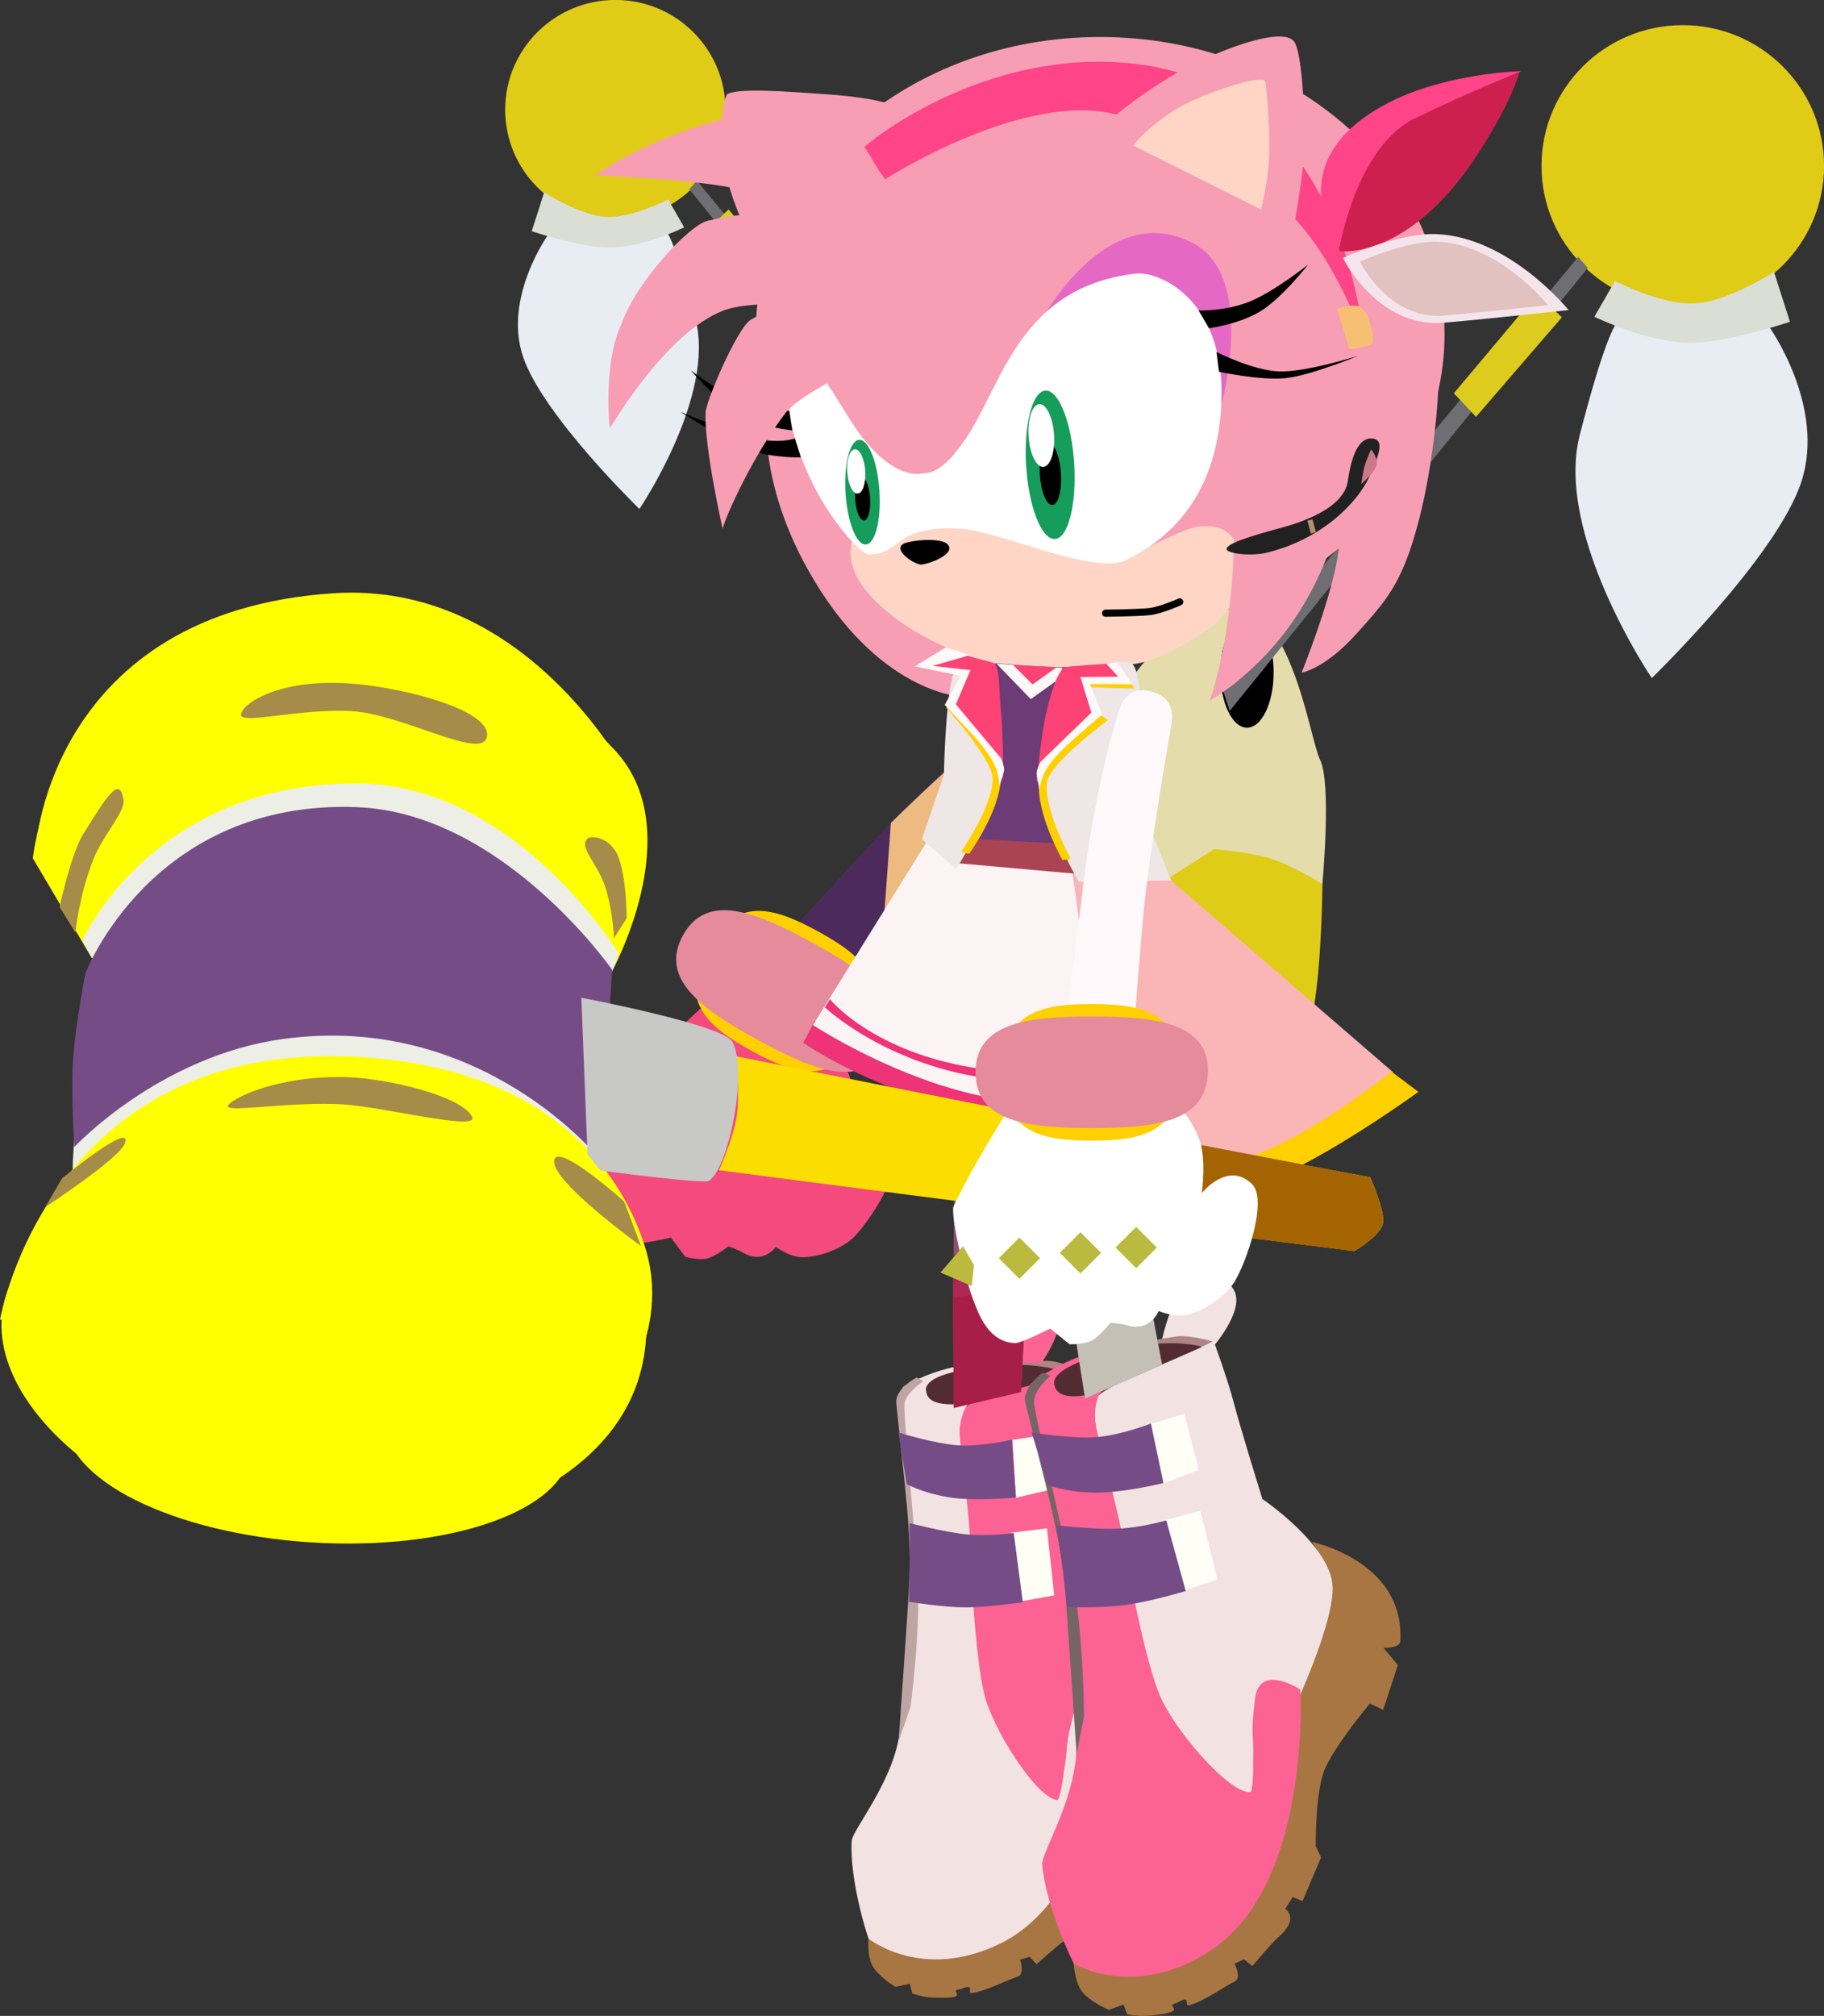 <svg version="1.1" xmlns="http://www.w3.org/2000/svg" xmlns:xlink="http://www.w3.org/1999/xlink" width="32.005" height="35.37" viewBox="0,0,32.005,35.37"><rect x="0" y="0" width="32.005" height="35.37" fill="#333333" stroke="none"/><g transform="translate(-221.55,-165.505)"><g data-paper-data="{&quot;isPaintingLayer&quot;:true}" fill-rule="nonzero" stroke-miterlimit="10" stroke-dasharray="" stroke-dashoffset="0" style="mix-blend-mode: normal"><path d="M239.132,178.185c0.313,-0.235 0.512,-0.145 0.656,0.015c0.214,0.238 0.198,0.482 -0.026,0.701c-0.895,0.875 -1.661,1.656 -2.24,2.296c-0.353,0.39 -1.674,1.963 -1.674,1.963c0,0 -0.081,-0.076 -0.384,-0.193c-0.303,-0.117 -0.538,-0.607 -0.538,-0.607c0,0 0.807,-0.836 1.681,-1.803c0.611,-0.676 1.578,-1.661 2.524,-2.372z" data-paper-data="{&quot;index&quot;:null}" fill="#4c2b5c" stroke="none" stroke-width="0" stroke-linecap="butt" stroke-linejoin="miter"/><path d="M239.132,178.185c0.313,-0.235 0.512,-0.145 0.656,0.015c0.214,0.238 0.198,0.482 -0.026,0.701c-0.895,0.875 -1.661,1.656 -2.24,2.296c-0.098,0.109 -0.47,0.541 -0.47,0.541l0.13,-1.794c0,0 1.263,-1.243 1.95,-1.759z" data-paper-data="{&quot;index&quot;:null}" fill="#edbb82" stroke="none" stroke-width="0" stroke-linecap="butt" stroke-linejoin="miter"/><g data-paper-data="{&quot;index&quot;:null}" stroke-width="0" stroke-linecap="butt" stroke-linejoin="miter"><g data-paper-data="{&quot;index&quot;:null}"><path d="M230.414,167.43c0,-1.063 0.865,-1.926 1.933,-1.926c1.067,0 1.933,0.862 1.933,1.926c0,1.063 -0.865,1.926 -1.933,1.926c-1.067,0 -1.933,-0.862 -1.933,-1.926z" fill="#e0cb17" stroke="none"/><path d="M231.081,168.066c0,-0.657 0.535,-1.19 1.194,-1.19c0.659,0 1.194,0.533 1.194,1.19c0,0.657 -0.535,1.19 -1.194,1.19c-0.659,0 -1.194,-0.533 -1.194,-1.19z" fill="#e0cb17" stroke="#000000"/><path d="M230.725,171.756c-0.344,-1.033 0.442,-2.131 0.442,-2.131l2.103,-0.015c0,0 0.153,0.203 0.486,1.505c0.345,1.352 -0.986,3.32 -0.986,3.32c0,0 -1.7,-1.646 -2.045,-2.679z" fill="#e8edf4" stroke="#000000"/><path d="M232.249,169.85c-0.511,0.002 -1.369,-0.288 -1.369,-0.288l0.218,-0.681c0,0 0.628,0.404 1.083,0.43c0.454,0.026 1.092,-0.307 1.092,-0.307l0.282,0.49c0,0 -0.722,0.354 -1.307,0.356z" fill="#dbded5" stroke="#000000"/></g><g data-paper-data="{&quot;index&quot;:null}" stroke="none"><path d="M238.306,173.602c0.201,0 0.364,0.339 0.364,0.756c0,0.418 -0.163,0.756 -0.364,0.756c-0.201,0 -0.364,-0.339 -0.364,-0.756c0,-0.418 0.163,-0.756 0.364,-0.756z" fill="#000000"/><path d="M239.711,178.877c0.21,0 0.835,0.905 0.835,1.089c0,0.184 -0.352,1.391 -0.562,1.391c-0.21,0 -1.26,-0.333 -1.26,-0.333c0,0 0.777,-2.147 0.987,-2.147z" fill="#807d5a"/><path d="M233.645,168.826l0.132,-0.151l4.867,5.898l-0.101,0.313z" fill="#6e6e73"/><path d="M235.477,170.54l-0.304,0.323l-1.174,-1.361l0.334,-0.323z" fill="#ddcb1e"/></g></g><g data-paper-data="{&quot;index&quot;:null}" stroke-width="0" stroke-linecap="butt" stroke-linejoin="miter"><g data-paper-data="{&quot;index&quot;:null}"><path d="M251.077,170.886c-1.369,0 -2.479,-1.106 -2.479,-2.47c0,-1.364 1.11,-2.47 2.479,-2.47c1.369,0 2.479,1.106 2.479,2.47c0,1.364 -1.11,2.47 -2.479,2.47z" fill="#e0cb17" stroke="none"/><path d="M251.167,170.757c-0.846,0 -1.532,-0.683 -1.532,-1.526c0,-0.843 0.686,-1.526 1.532,-1.526c0.846,0 1.532,0.683 1.532,1.526c0,0.843 -0.686,1.526 -1.532,1.526z" fill="#e0cb17" stroke="#000000"/><path d="M253.156,173.965c-0.442,1.326 -2.623,3.437 -2.623,3.437c0,0 -1.708,-2.524 -1.265,-4.258c0.427,-1.671 0.623,-1.931 0.623,-1.931l2.698,0.019c0,0 1.008,1.408 0.566,2.733z" fill="#e8edf4" stroke="#000000"/><path d="M251.202,171.52c-0.749,-0.003 -1.676,-0.457 -1.676,-0.457l0.362,-0.628c0,0 0.819,0.427 1.401,0.394c0.583,-0.033 1.389,-0.552 1.389,-0.552l0.279,0.874c0,0 -1.1,0.372 -1.756,0.37z" fill="#dbded5" stroke="#000000"/></g><g data-paper-data="{&quot;index&quot;:null}" stroke="none"><path d="M244.713,178.837c0.206,0.424 0.039,2.192 0.039,2.192l-3.115,0.019c0,0 -1.015,-1.289 -0.696,-2.713c0.235,-1.047 1.781,-2.344 1.981,-2.35c1.291,-0.039 1.586,2.428 1.791,2.852z" fill="#e4dcaa"/><path d="M243.898,177.303c0,0.536 -0.209,0.97 -0.467,0.97c-0.258,0 -0.467,-0.434 -0.467,-0.97c0,-0.536 0.209,-0.97 0.467,-0.97c0.258,0 0.467,0.434 0.467,0.97z" fill="#000000"/><path d="M244.599,183.213c-0.147,0.848 -0.611,2.207 -0.611,2.207l-1.181,0.483c0,0 -1.428,-0.574 -1.402,-1.345c0.013,-0.383 0.219,-3.37 0.219,-3.37l1.231,-0.785c0,0 0.603,0.052 0.968,0.159c0.364,0.107 0.931,0.453 0.931,0.453c0,0 -0.008,1.351 -0.156,2.199z" fill="#dfcc17"/><path d="M242.894,185.855c0,0 -1.347,0.427 -1.616,0.427c-0.269,0 -0.72,-1.549 -0.72,-1.785c0,-0.236 0.802,-1.397 1.071,-1.397c0.269,0 1.266,2.755 1.266,2.755z" fill="#807d5a"/><path d="M243.127,177.979l-0.13,-0.401l6.244,-7.566l0.169,0.194z" fill="#6e6e73"/><path d="M248.527,170.659l0.428,0.414l-1.506,1.746l-0.389,-0.414z" fill="#ddcb1e"/></g></g><g data-paper-data="{&quot;index&quot;:null}" stroke="none" stroke-width="0" stroke-linecap="butt" stroke-linejoin="miter"><g><path d="M241.694,193.091c0,0 1.498,0.527 1.236,1.846c-0.024,0.123 -0.296,0.068 -0.296,0.068l0.199,0.321l-0.345,0.706l-0.206,-0.133c0,0 -0.709,0.641 -0.913,1.014c-0.203,0.372 -0.309,1.221 -0.309,1.221l0.062,0.197l-0.406,0.68l-0.155,-0.089l-0.148,0.176c0,0 0.223,0.194 -0.177,0.452c-0.128,0.083 -0.498,0.419 -0.498,0.419l-0.123,-0.13l-0.166,0.05c0,0 0.088,0.258 -0.043,0.297c-0.157,0.046 -0.525,0.244 -0.791,0.286c-0.103,0.016 0.011,-0.111 -0.09,-0.103c-0.066,0.005 -0.088,0.037 -0.157,0.043c-0.112,0.01 0.028,0.088 -0.05,0.122c-0.064,0.028 -0.261,0.027 -0.429,0.018c-0.168,-0.009 -0.332,-0.071 -0.332,-0.071l-0.041,-0.17l-0.254,0.055c0,0 -0.305,-0.184 -0.406,-0.375c-0.101,-0.191 -0.065,-0.517 -0.065,-0.517c0,0 0.589,0.254 0.969,0.267c3.229,-0.622 2.806,-2.31 3.348,-4.143c0.25,-0.846 0.681,-1.154 0.736,-1.718c0.045,-0.463 -0.149,-0.787 -0.149,-0.787z" data-paper-data="{&quot;index&quot;:null}" fill="#a87643"/><path d="M238.71,194.891c-0.11,-1.015 -0.486,-4.478 -0.251,-4.681c0.314,-0.251 2.072,-0.67 2.072,-0.67c0,0 0.147,0.678 0.194,1.084c0.047,0.405 0.25,1.645 0.25,1.645c0,0 1.036,0.934 0.959,1.618c-0.103,0.918 -1.871,3.353 -1.871,3.353c0,0 -1.161,-0.575 -1.354,-2.348z" data-paper-data="{&quot;index&quot;:null}" fill="#fc6293"/><path d="M239.005,189.482c0.229,0.17 -0.493,0.686 -0.493,0.686c0,0 -0.142,0.221 -0.121,0.532c0.035,0.511 0.167,1.267 0.192,2.056c0.029,0.899 0.114,1.931 0.23,2.445c0.143,0.634 0.927,1.856 1.289,1.888c0.035,0.003 0.095,-0.295 0.114,-0.493c0.095,-0.521 -0.002,-0.377 0.185,-1.065c0.162,-0.551 0.764,-0.025 0.764,-0.025c0,0 -0.254,3.213 -2.064,4.1c-1.364,0.668 -2.299,-0.078 -2.307,-0.083c-0.014,-0.008 -0.339,-1.015 -0.3,-1.718c0.011,-0.195 0.765,-1.083 0.846,-1.948c0.075,-0.805 0.262,-2.16 0.242,-3.054c-0.035,-1.602 -0.37,-2.861 -0.164,-2.979c0.689,-0.392 1.444,-0.449 1.586,-0.344z" data-paper-data="{&quot;index&quot;:null}" fill="#f3e2e2"/><path d="M237.317,196.063c0,0 0.153,-2.147 0.187,-2.775c0.047,-0.868 -0.081,-1.693 -0.227,-3.163c-0.025,-0.256 0.357,-0.451 0.357,-0.451l0.119,0.066c0,0 -0.33,0.213 -0.333,0.414c-0.006,0.399 0.159,1.858 0.232,3.048c0.055,0.902 -0.125,2.247 -0.125,2.247z" data-paper-data="{&quot;index&quot;:null}" fill="#bfa4a4"/><path d="M239.466,193.602l-0.178,-1.203l0.633,-0.078l0.126,1.175z" data-paper-data="{&quot;index&quot;:null}" fill="#fffff6"/><path d="M239.374,191.784l-0.058,-1.015l0.566,-0.086l0.109,0.957z" data-paper-data="{&quot;index&quot;:null}" fill="#fffff6"/><path d="M237.461,191.542l-0.149,-0.904c0,0 0.635,0.199 1.055,0.226c0.42,0.027 0.937,-0.099 0.937,-0.099l0.073,1.013c0,0 -0.73,0.078 -1.206,-0.007c-0.476,-0.085 -0.71,-0.228 -0.71,-0.228z" data-paper-data="{&quot;index&quot;:null}" fill="#754c86"/><path d="M238.505,193.707c-0.406,0.003 -1.007,-0.099 -1.007,-0.099c0,0 0.014,-0.396 0.015,-0.649c0.002,-0.254 -0.007,-0.73 -0.007,-0.73c0,0 0.643,0.166 1.028,0.2c0.385,0.035 0.803,-0.027 0.803,-0.027l0.16,1.214c0,0 -0.586,0.089 -0.992,0.092z" data-paper-data="{&quot;index&quot;:null}" fill="#754c86"/><path d="M240.346,189.606l-1.632,-0.163c0,0 0.089,-0.053 0.441,-0.047c0.352,0.006 0.681,-0.021 0.812,-0.012c0.216,0.015 0.547,0.164 0.547,0.164z" data-paper-data="{&quot;index&quot;:null}" fill="#ae8484"/><path d="M237.797,189.903c-0.018,-0.2 0.363,-0.36 1.216,-0.436c0.853,-0.076 1.318,0.146 1.318,0.146c0,0 -0.666,0.195 -1.013,0.279c-0.708,0.182 -0.603,0.235 -0.986,0.251c-0.383,0.016 -0.518,-0.082 -0.531,-0.231z" data-paper-data="{&quot;index&quot;:null}" fill="#532c31"/></g><path d="M238.897,189.417c0,0 0.078,-0.732 0.356,-0.957c0.278,-0.225 0.648,-0.338 0.842,-0.013c0.194,0.325 -0.266,0.964 -0.266,0.964z" fill="#fc6293"/></g><g data-paper-data="{&quot;index&quot;:null}" stroke="none" stroke-width="0" stroke-linecap="butt" stroke-linejoin="miter"><path d="M239.572,184.367l0.005,3.463l-0.113,2.099l-1.178,0.278l-0.014,-1.929l0.042,-3.747z" data-paper-data="{&quot;index&quot;:null}" fill="#8e5173"/><path d="M239.572,187.334l0.005,0.496l-0.113,2.099l-1.178,0.278l-0.014,-1.929l0.024,-0.762z" data-paper-data="{&quot;index&quot;:null}" fill="#a71e48"/><path d="M238.285,187.786v-0.275l1.278,-0.178l0.016,0.259z" fill="#af2753"/><path d="M238.285,188.272v-0.275l1.278,-0.178l0.016,0.259z" fill="#af2753"/></g><path d="M240.972,183.126l1.267,0.676l2.673,0.985c0,0 -2.214,0.154 -3.066,-0.123c-0.783,-0.254 -2.164,-1.871 -2.164,-1.871z" data-paper-data="{&quot;index&quot;:null}" fill="#f79db4" stroke="none" stroke-width="0" stroke-linecap="butt" stroke-linejoin="miter"/><path d="M232.256,184.826c0.536,-0.661 1.584,-1.625 1.584,-1.625l2.347,0.719c0,0 0.267,0.247 0.348,0.803c0.052,0.361 -0.179,0.917 -0.179,0.917c0,0 0.566,-0.43 0.859,0.067c0.188,0.319 -0.414,1.25 -0.703,1.524c-0.17,0.161 -0.563,0.34 -0.9,0.332c-0.212,-0.005 -0.448,-0.18 -0.448,-0.18c0,0 -0.216,0.308 -0.564,0.107c-0.106,-0.062 -0.269,-0.116 -0.269,-0.116c0,0 -0.223,0.172 -0.37,0.211c-0.146,0.039 -0.387,-0.029 -0.387,-0.029l-0.251,-0.336c0,0 -0.527,0.122 -0.634,0.091c-0.418,-0.12 -0.47,-0.6 -0.5,-0.857c-0.054,-0.471 -0.019,-1.522 0.066,-1.627z" data-paper-data="{&quot;index&quot;:null}" fill="#f44a7d" stroke="none" stroke-width="0" stroke-linecap="butt" stroke-linejoin="miter"/><g data-paper-data="{&quot;index&quot;:null}" stroke="none" stroke-width="0" stroke-linecap="butt" stroke-linejoin="miter"><path d="M241.937,189.028c0,0 0.138,-0.723 0.433,-0.925c0.295,-0.202 0.674,-0.284 0.84,0.056c0.167,0.34 -0.344,0.939 -0.344,0.939z" fill="#f3e2e2"/><g><path d="M244.567,192.559c0,0 1.636,0.332 1.554,1.742c-0.008,0.131 -0.298,0.114 -0.298,0.114l0.254,0.305l-0.257,0.784l-0.234,-0.109c0,0 -0.646,0.769 -0.804,1.187c-0.158,0.417 -0.145,1.316 -0.145,1.316l0.093,0.197l-0.325,0.766l-0.174,-0.07l-0.129,0.205c0,0 0.26,0.17 -0.119,0.496c-0.122,0.105 -0.458,0.508 -0.458,0.508l-0.147,-0.117l-0.165,0.076c0,0 0.129,0.256 -0.001,0.315c-0.157,0.071 -0.511,0.33 -0.782,0.412c-0.105,0.032 -0.005,-0.118 -0.109,-0.095c-0.068,0.015 -0.086,0.051 -0.157,0.067c-0.115,0.027 0.042,0.088 -0.034,0.134c-0.062,0.038 -0.268,0.066 -0.444,0.08c-0.176,0.015 -0.356,-0.025 -0.356,-0.025l-0.068,-0.171l-0.256,0.094c0,0 -0.345,-0.148 -0.477,-0.332c-0.133,-0.184 -0.142,-0.529 -0.142,-0.529c0,0 0.65,0.179 1.047,0.139c3.272,-1.114 2.587,-2.81 2.886,-4.796c0.138,-0.917 0.542,-1.3 0.518,-1.894c-0.02,-0.488 -0.269,-0.798 -0.269,-0.798z" data-paper-data="{&quot;index&quot;:null}" fill="#a87643"/><path d="M241.721,194.863c-0.261,-1.041 -1.153,-4.591 -0.937,-4.837c0.29,-0.306 2.06,-0.997 2.06,-0.997c0,0 0.251,0.685 0.358,1.1c0.107,0.415 0.498,1.676 0.498,1.676c0,0 1.213,0.822 1.233,1.546c0.026,0.97 -1.463,3.76 -1.463,3.76c0,0 -1.292,-0.431 -1.749,-2.249z" data-paper-data="{&quot;index&quot;:null}" fill="#f3e2e2"/><path d="M241.247,189.191c0.263,0.144 -0.414,0.786 -0.414,0.786c0,0 -0.116,0.251 -0.049,0.571c0.11,0.527 0.357,1.294 0.497,2.112c0.16,0.931 0.395,2.005 0.591,2.523c0.241,0.639 1.235,1.787 1.617,1.768c0.037,-0.002 0.056,-0.321 0.048,-0.53c0.023,-0.556 -0.056,-0.392 0.039,-1.136c0.089,-0.597 0.791,-0.136 0.791,-0.136c0,0 0.2,3.382 -1.556,4.566c-1.324,0.893 -2.405,0.251 -2.414,0.247c-0.016,-0.006 -0.499,-1.007 -0.56,-1.745c-0.017,-0.205 0.64,-1.237 0.599,-2.15c-0.038,-0.849 -0.04,-2.286 -0.189,-3.214c-0.268,-1.662 -0.799,-2.925 -0.601,-3.077c0.661,-0.507 1.438,-0.676 1.601,-0.587z" data-paper-data="{&quot;index&quot;:null}" fill="#fc6293"/><path d="M240.441,196.285c0,0 -0.151,-2.257 -0.206,-2.915c-0.076,-0.911 -0.329,-1.751 -0.694,-3.259c-0.063,-0.262 0.306,-0.521 0.306,-0.521l0.134,0.052c0,0 -0.313,0.27 -0.287,0.479c0.051,0.416 0.434,1.911 0.682,3.14c0.188,0.931 0.195,2.357 0.195,2.357z" data-paper-data="{&quot;index&quot;:null}" fill="#766565"/><path d="M242.322,193.413l-0.359,-1.227l0.648,-0.173l0.301,1.204z" data-paper-data="{&quot;index&quot;:null}" fill="#fffff6"/><path d="M241.963,191.533l-0.207,-1.049l0.576,-0.171l0.252,0.981z" data-paper-data="{&quot;index&quot;:null}" fill="#fffff6"/><path d="M239.651,190.638c0,0 0.69,0.115 1.131,0.082c0.441,-0.033 0.961,-0.238 0.961,-0.238l0.222,1.044c0,0 -0.748,0.186 -1.256,0.167c-0.508,-0.02 -0.772,-0.134 -0.772,-0.134z" data-paper-data="{&quot;index&quot;:null}" fill="#754c86"/><path d="M240.274,193.703c0,0 -0.043,-0.414 -0.078,-0.678c-0.035,-0.264 -0.113,-0.759 -0.113,-0.759c0,0 0.693,0.08 1.099,0.06c0.406,-0.02 0.832,-0.145 0.832,-0.145l0.342,1.24c0,0 -0.597,0.178 -1.019,0.239c-0.422,0.062 -1.063,0.043 -1.063,0.043z" data-paper-data="{&quot;index&quot;:null}" fill="#754c86"/><path d="M242.661,189.126l-1.722,0.066c0,0 0.085,-0.068 0.452,-0.112c0.367,-0.044 0.706,-0.12 0.843,-0.13c0.227,-0.016 0.594,0.092 0.594,0.092z" data-paper-data="{&quot;index&quot;:null}" fill="#ae8484"/><path d="M240.05,189.804c-0.048,-0.206 0.326,-0.427 1.203,-0.63c0.877,-0.203 1.393,-0.038 1.393,-0.038c0,0 -0.665,0.299 -1.015,0.437c-0.711,0.291 -0.594,0.332 -0.99,0.404c-0.396,0.072 -0.551,-0.01 -0.586,-0.163z" data-paper-data="{&quot;index&quot;:null}" fill="#532c31"/></g></g><g data-paper-data="{&quot;index&quot;:null}" stroke="none" stroke-width="0" stroke-linecap="butt" stroke-linejoin="miter"><path d="M241.076,184.557l0.641,3.722l0.222,1.168l-1.35,0.596l-0.232,-1.482l-0.612,-4.095z" data-paper-data="{&quot;index&quot;:null}" fill="#8e5173"/><path d="M241.498,187.03l0.22,1.25l0.222,1.168l-1.35,0.596l-0.232,-1.482l-0.172,-1.275z" data-paper-data="{&quot;index&quot;:null}" fill="#c5c0b5"/><path d="M241.498,187.03l0.037,0.233l-1.317,0.289l-0.032,-0.265z" data-paper-data="{&quot;index&quot;:null}" fill="#a19589"/><path d="M241.579,187.515l0.037,0.233l-1.317,0.289l-0.032,-0.265z" data-paper-data="{&quot;index&quot;:null}" fill="#a19589"/></g><g data-paper-data="{&quot;index&quot;:null}" stroke="none" stroke-width="0" stroke-linecap="butt" stroke-linejoin="miter"><path d="M234.747,183.948c-0.758,-0.414 -1.309,-0.868 -0.798,-1.803c0.51,-0.934 1.19,-0.716 1.948,-0.302c0.758,0.414 1.324,0.877 0.798,1.803c-0.525,0.926 -1.19,0.716 -1.948,0.302z" fill="#fed000"/><path d="M234.852,183.755c-0.988,-0.54 -1.737,-1.074 -1.32,-1.836c0.417,-0.762 1.27,-0.421 2.259,0.119c0.988,0.54 1.756,1.085 1.32,1.836c-0.436,0.752 -1.27,0.421 -2.259,-0.119z" fill="#e68b9c"/></g><path d="M235.845,183.419c0,0 1.452,1.258 3.735,1.35c2.654,0.063 4.329,-1.131 4.329,-1.131l0.25,0.377c0,0 -2.021,1.006 -4.602,1.086c-2.163,-0.081 -3.913,-1.3 -3.913,-1.3z" data-paper-data="{&quot;index&quot;:null}" fill="#ee3377" stroke="none" stroke-width="0" stroke-linecap="butt" stroke-linejoin="miter"/><path d="M241.371,180.226l1.249,1.69l1.322,1.803c0,0 -1.288,0.874 -3.867,1.116c-1.979,0.157 -4.26,-1.345 -4.26,-1.345l2.008,-3.234z" data-paper-data="{&quot;index&quot;:null}" fill="#fcf4f4" stroke="none" stroke-width="0" stroke-linecap="butt" stroke-linejoin="miter"/><path d="M236.112,183.037c0,0 0.957,1.189 3.344,1.283c2.654,0.063 4.152,-1.053 4.152,-1.053l0.088,0.123c0,0 -1.2,0.992 -4.232,1.086c-2.163,-0.081 -3.441,-1.297 -3.441,-1.297z" data-paper-data="{&quot;index&quot;:null}" fill="#ee3377" stroke="none" stroke-width="0" stroke-linecap="butt" stroke-linejoin="miter"/><g data-paper-data="{&quot;index&quot;:null}" stroke="none" stroke-width="0" stroke-linecap="butt" stroke-linejoin="miter"><path d="M241.141,186.437l-0.872,-6.335l1.811,0.834l3.911,3.38c0,0 -1.416,1.203 -2.449,1.505c-1.033,0.303 -2.401,0.615 -2.401,0.615z" fill="#fab5b7"/><path d="M245.968,184.308l0.47,0.355c0,0 -1.434,1.038 -2.463,1.486c-1.029,0.449 -2.828,0.82 -2.828,0.82l-0.006,-0.572c0,0 1.68,-0.297 2.672,-0.726c0.992,-0.429 2.155,-1.364 2.155,-1.364z" fill="#fed000"/></g><path d="M238.232,180.64l0.388,-0.489l1.572,0.114l0.384,0.584z" data-paper-data="{&quot;index&quot;:null}" fill="#aa4455" stroke="none" stroke-width="0" stroke-linecap="butt" stroke-linejoin="miter"/><g data-paper-data="{&quot;index&quot;:null}" stroke-width="0" stroke-linecap="butt" stroke-linejoin="miter"><path d="M222.126,180.564c0,0 0.468,-4.649 5.666,-4.184c1.996,0.179 3.254,0.914 4.539,2.28c1.356,1.442 -0.092,3.984 -0.092,3.984l-9.078,-0.329z" fill="#ffff00" stroke="none"/><path d="M222.873,181.868l-0.278,-0.451c0,0 0.206,-0.941 0.413,-1.273c0.444,-0.713 0.641,-1.025 0.709,-0.605c0.034,0.209 -0.36,0.616 -0.529,1.044c-0.254,0.64 -0.315,1.285 -0.315,1.285z" fill="#a58c48" stroke="#000000"/><path d="M225.779,178.042c0.012,-0.188 0.689,-0.66 2.022,-0.536c0.893,0.083 2.379,0.464 2.292,0.927c-0.079,0.423 -1.467,-0.393 -2.362,-0.45c-0.895,-0.056 -1.964,0.246 -1.952,0.058z" fill="#a58c48" stroke="#000000"/><path d="M232.322,181.967c0,0 -0.005,-0.423 -0.146,-0.883c-0.131,-0.426 -0.497,-0.73 -0.306,-0.873c0.067,-0.05 0.422,-0.011 0.545,0.369c0.137,0.423 0.13,1.039 0.13,1.039l-0.223,0.348z" fill="#a58c48" stroke="#000000"/><path d="M227.565,183.517c2.553,0.092 4.443,2.139 4.443,2.139l0.045,0.593c0,0 -2.056,-2.587 -5.527,-2.114c-2.181,0.297 -3.659,1.899 -3.659,1.899c0,0 -0.068,0.283 -0.03,-0.312c0.038,-0.595 0.077,-0.378 0.077,-0.378c0,0 1.069,-1.956 4.651,-1.827z" fill="#edeee6" stroke="none"/><path d="M232.41,182.243l-0.143,0.371c0,0 -2.1,-3.07 -5.511,-2.519c-2.143,0.346 -3.595,2.215 -3.595,2.215l-0.168,-0.296c0,0 1.2,-2.751 4.784,-2.764c2.828,-0.01 4.634,2.994 4.634,2.994z" fill="#edeee6" stroke="none"/><path d="M227.806,179.667c2.564,0.093 4.486,2.855 4.486,2.855l-0.213,3.327c0,0 -2.065,-2.588 -5.551,-2.116c-2.191,0.297 -3.674,1.898 -3.674,1.898c0,0 -0.061,-0.933 -0.023,-1.528c0.038,-0.595 0.218,-1.523 0.218,-1.523c0,0 1.161,-3.044 4.758,-2.914z" fill="#754c86" stroke="none"/><path d="M229.022,187.063c-1.337,-0.084 -7.472,1.6 -7.472,1.6c0,0 0.889,-5.17 6.695,-4.581c3.045,0.309 4.258,2.046 4.646,3.379c0.248,0.852 -0.033,1.59 -0.033,1.59c0,0 -2.498,-1.903 -3.835,-1.987z" fill="#ffff00" stroke="none"/><path d="M227.579,184.883c-0.896,-0.056 -2.038,0.144 -2.031,0.033c0.007,-0.11 0.842,-0.55 2.101,-0.511c0.697,0.022 2.02,0.333 2.186,0.7c0.112,0.248 -1.56,-0.178 -2.256,-0.222z" fill="#a58c48" stroke="#000000"/><path d="M222.345,186.684l0.293,-0.504c0,0 1.245,-1.024 1.103,-0.614c-0.091,0.263 -1.396,1.117 -1.396,1.117z" fill="#a58c48" stroke="#000000"/><path d="M231.273,185.879c0.024,-0.376 1.229,0.707 1.229,0.707l0.295,0.781c0,0 -1.548,-1.112 -1.524,-1.488z" fill="#a58c48" stroke="#000000"/><path d="M226.668,192.452c-2.742,-0.138 -5.197,-2.084 -5.089,-3.808c0.108,-1.724 2.948,-3.111 5.69,-2.977c2.863,0.14 5.724,1.601 5.616,3.325c-0.151,2.404 -2.996,3.647 -6.219,3.485z" fill="#ffff00" stroke="#000000"/><path d="M222.707,190.409c0.065,-1.039 2.098,-1.756 4.539,-1.603c2.442,0.153 4.369,1.119 4.303,2.158c-0.065,1.039 -2.098,1.756 -4.539,1.603c-2.442,-0.153 -4.369,-1.12 -4.303,-2.158z" fill="#ffff00" stroke="#000000"/><path d="M234.166,186.038c0,0 0.252,-0.553 0.312,-0.956c0.06,-0.403 -0.015,-1.044 -0.015,-1.044l4.221,0.839l6.907,1.284c0,0 0.253,0.558 0.228,0.79c-0.026,0.231 -0.504,0.504 -0.504,0.504l-7.011,-0.881l-4.137,-0.536z" fill="#fbdd00" stroke="none"/><path d="M231.859,185.759l-0.109,-2.748c0,0 2.491,0.471 2.653,0.776c0.274,0.517 -0.066,2.209 -0.414,2.437c-0.092,0.06 -1.906,-0.182 -1.906,-0.182z" fill="#c8c8c6" stroke="none"/><path d="M222.179,180.367c0,0 0.263,-4.124 5.22,-4.453c3.345,-0.221 5.111,3.107 5.111,3.107c0,0 -0.94,-1.215 -2.195,-1.909c-1.016,-0.562 -2.357,-0.743 -3.499,-0.643c-0.768,0.068 -1.583,0.159 -2.123,0.421c-2.229,1.078 -2.515,3.477 -2.515,3.477z" fill="#ffff00" stroke="#000000"/><path d="M242.409,187.095c0,0 -0.033,-0.387 0.026,-0.79c0.06,-0.403 0.194,-0.709 0.194,-0.709l2.961,0.566c0,0 0.253,0.558 0.228,0.79c-0.026,0.231 -0.504,0.504 -0.504,0.504z" fill="#a56402" stroke="none"/></g><path d="M239.467,184.619l2.558,0.125c0,0 0.334,0.181 0.558,0.722c0.145,0.351 0.054,0.973 0.054,0.973c0,0 0.462,-0.58 0.886,-0.153c0.272,0.274 -0.098,1.371 -0.32,1.722c-0.131,0.207 -0.482,0.488 -0.824,0.567c-0.216,0.049 -0.499,-0.067 -0.499,-0.067c0,0 -0.14,0.367 -0.543,0.253c-0.123,-0.035 -0.302,-0.048 -0.302,-0.048c0,0 -0.182,0.231 -0.32,0.308c-0.138,0.077 -0.398,0.07 -0.398,0.07l-0.34,-0.276c0,0 -0.502,0.258 -0.617,0.255c-0.454,-0.014 -0.63,-0.485 -0.726,-0.738c-0.176,-0.462 -0.41,-1.534 -0.351,-1.662c0.372,-0.806 1.184,-2.05 1.184,-2.05z" data-paper-data="{&quot;index&quot;:null}" fill="#ffffff" stroke="none" stroke-width="0" stroke-linecap="butt" stroke-linejoin="miter"/><path d="M239.764,171.074c0,0 0.618,-0.675 1.408,-0.766c0.705,-0.081 1.018,0.117 1.474,0.63c0.691,0.777 0.3,2.121 0.3,2.121c0,0 0.353,-2.025 -1.187,-2.521c-0.953,-0.307 -1.995,0.535 -1.995,0.535z" data-paper-data="{&quot;index&quot;:null}" fill="#000000" stroke="none" stroke-width="0" stroke-linecap="butt" stroke-linejoin="miter"/><path d="M240.853,166.154c3.338,0 6.044,2.334 6.044,5.213c0,2.879 -2.706,5.213 -6.044,5.213c-3.338,0 -6.044,-2.334 -6.044,-5.213c0,-2.879 2.706,-5.213 6.044,-5.213z" data-paper-data="{&quot;index&quot;:null}" fill="#f79eb4" stroke="none" stroke-width="0" stroke-linecap="butt" stroke-linejoin="miter"/><path d="M235.572,172.63c-0,-0.001 0.197,1.167 0.604,1.815c0.407,0.647 1.959,2.372 1.959,2.372l0.283,0.911c0,0 -1.48,-0.058 -2.691,-2.227c-0.755,-1.344 -0.725,-2.404 -0.719,-2.388" data-paper-data="{&quot;index&quot;:null}" fill="#f79eb4" stroke="#f89db5" stroke-width="0" stroke-linecap="butt" stroke-linejoin="round"/><g data-paper-data="{&quot;index&quot;:null}" fill="#ffd5c5" stroke="none" stroke-width="1" stroke-linecap="round" stroke-linejoin="round"><path d="M236.494,175.025c0.013,-0.058 0.107,0.059 0.15,0.101c0.266,0.256 0.561,-0.04 0.758,-0.195c0.152,-0.119 0.4,-0.182 0.588,-0.184c0.907,-0.001 2.652,0.589 2.966,0.602c0.292,0.012 1.141,-0.457 1.451,-0.562c0.318,-0.108 0.589,-0.007 0.637,0.03c0.101,0.078 0.82,0.578 -0.14,1.61c-0.133,0.143 -0.975,0.672 -1.448,0.727c-0.397,0.047 -1.777,0.245 -2.823,-0.105c-0.834,-0.279 -1.341,-0.671 -1.405,-0.722c-0.396,-0.308 -0.853,-0.768 -0.735,-1.303z"/><path d=""/></g><g data-paper-data="{&quot;index&quot;:null}" fill="#000000" stroke="none" stroke-width="1" stroke-linecap="round" stroke-linejoin="round"><path d="M237.718,175.411c-0.11,0.007 -0.488,-0.239 -0.331,-0.355c0.091,-0.067 0.62,-0.125 0.77,-0.017c0.196,0.142 -0.2,0.337 -0.439,0.373z"/><path d=""/></g><path d="M245.335,171.811c0.023,0.014 -0.137,2.303 -0.285,2.826c-0.222,0.784 -0.579,1.531 -1.109,2.155c-0.225,0.265 -0.459,0.484 -0.724,0.705c-0.086,0.072 -0.443,0.306 -0.443,0.306c0,0 0.383,-1.028 0.424,-2.686c0.022,-0.88 -0.099,-2.829 -0.078,-2.776" data-paper-data="{&quot;index&quot;:null}" fill="#f79eb4" stroke="#f89db5" stroke-width="0" stroke-linecap="butt" stroke-linejoin="round"/><path d="M246.714,171.141c0.18,0.359 0.077,2.226 -0.292,3.585c-0.284,1.047 -0.564,1.33 -1.06,1.887c-0.562,0.631 -0.973,0.694 -0.973,0.694c0,0 0.467,-1.156 0.614,-1.934c0.146,-0.778 0.441,-3.579 0.427,-3.594" data-paper-data="{&quot;index&quot;:null}" fill="#f79eb4" stroke="#f89db5" stroke-width="0" stroke-linecap="butt" stroke-linejoin="round"/><g data-paper-data="{&quot;index&quot;:null}" fill="#ff4488" stroke="none" stroke-width="1" stroke-linecap="round" stroke-linejoin="round"><path d="M236.689,168.113c0.092,-0.118 2.302,-1.908 5.047,-1.45c3.394,0.605 3.73,4.709 3.727,4.708c-0.034,-0.009 -0.577,-1.578 -1.455,-2.266c-1.138,-0.892 -1.797,-1.411 -3.047,-1.628c-1.585,-0.275 -3.792,1.116 -3.879,1.172"/><path d=""/></g><g data-paper-data="{&quot;index&quot;:null}" stroke="none" stroke-width="1" stroke-linecap="round" stroke-linejoin="round"><g fill="#f79eb4"><path d="M240.755,167.896c0.044,-0.152 1.012,-0.925 1.795,-1.295c0.783,-0.37 1.55,-0.591 1.71,-0.363c0.122,0.174 0.18,1.042 0.178,1.718c-0.003,0.676 -0.168,1.295 -0.191,1.654"/></g><g fill="#ffd5c5"><path d="M241.437,168.061c0.1,-0.161 0.524,-0.54 0.948,-0.748c0.424,-0.209 1.28,-0.493 1.361,-0.389c0.02,0.026 0.089,0.78 0.074,1.28c-0.015,0.5 -0.131,0.894 -0.141,0.978"/></g></g><g data-paper-data="{&quot;index&quot;:null}" fill="#f79eb4" stroke="none" stroke-width="1" stroke-linecap="round" stroke-linejoin="round"><path d="M234.84,169.952c-0.009,-0.013 -0.469,-0.841 -0.604,-1.625c-0.086,-0.502 0.031,-1.147 0.073,-1.17c0.209,-0.113 1.035,-0.046 1.7,-0.001c0.664,0.045 0.977,0.115 1.272,0.203"/><path d=""/></g><path d="M234.558,172.802c-0.39,-0.21 -0.886,-0.801 -0.886,-0.801c0,0 0.579,0.452 1.013,0.617c0.434,0.165 0.713,0.094 0.713,0.094l0.052,0.344c0,0 -0.503,-0.045 -0.893,-0.255z" data-paper-data="{&quot;index&quot;:null}" fill="#000000" stroke="none" stroke-width="0" stroke-linecap="butt" stroke-linejoin="miter"/><path d="M241.628,170.968c-0.608,0 -1.8,0.15 -1.8,0.15c0,0 1.134,-2.136 2.65,-1.35c1.134,0.588 0.5,2.85 0.5,2.85c0,0 -0.742,-1.65 -1.35,-1.65z" data-paper-data="{&quot;index&quot;:null}" fill="#e569c4" stroke="none" stroke-width="0" stroke-linecap="butt" stroke-linejoin="miter"/><path d="M234.685,173.39c-0.413,-0.158 -1.191,-0.654 -1.191,-0.654c0,0 0.842,0.348 1.293,0.456c0.452,0.109 0.719,0.002 0.719,0.002l0.096,0.335c0,0 -0.505,0.02 -0.918,-0.138z" data-paper-data="{&quot;index&quot;:null}" fill="#000000" stroke="none" stroke-width="0" stroke-linecap="butt" stroke-linejoin="miter"/><path d="M238.492,173.206c0.649,-0.952 0.938,-2.665 2.985,-2.9c0.445,-0.051 1.752,0.533 1.468,2.676c-0.095,0.713 -0.419,1.786 -1.69,2.375c-0.653,0.194 -2.192,-0.543 -2.868,-0.577c-1.187,-0.061 -1.015,0.472 -1.6,0.451c-0.147,-0.005 -0.973,-0.867 -1.302,-2.089c-0.155,-0.576 -0.109,-1.418 -0.041,-1.418c0.449,0.004 0.832,0.935 1.238,1.458c0.284,0.366 0.665,0.667 1.002,0.637c0.196,-0.018 0.395,-0.008 0.809,-0.614z" data-paper-data="{&quot;index&quot;:null}" fill="#ffffff" stroke="none" stroke-width="0" stroke-linecap="butt" stroke-linejoin="miter"/><g data-paper-data="{&quot;index&quot;:null}" stroke="none" stroke-linecap="butt" stroke-linejoin="miter"><path d="M240.398,173.633c0.046,0.719 -0.105,1.314 -0.337,1.329c-0.233,0.015 -0.459,-0.556 -0.505,-1.275c-0.046,-0.719 0.105,-1.314 0.337,-1.329c0.233,-0.015 0.459,0.556 0.505,1.275z" fill="#169c5b" stroke-width="NaN"/><path d="M240.166,173.81c0.019,0.3 -0.048,0.549 -0.15,0.556c-0.102,0.007 -0.201,-0.232 -0.22,-0.532c-0.019,-0.3 0.048,-0.549 0.15,-0.556c0.102,-0.007 0.201,0.232 0.22,0.532z" fill="#000000" stroke-width="0"/><path d="M240.045,173.132c0.02,0.304 -0.065,0.557 -0.188,0.565c-0.123,0.008 -0.239,-0.232 -0.259,-0.536c-0.02,-0.304 0.065,-0.557 0.188,-0.565c0.123,-0.008 0.239,0.232 0.259,0.536z" fill="#ffffff" stroke-width="0"/></g><g data-paper-data="{&quot;index&quot;:null}" stroke="none" stroke-linecap="butt" stroke-linejoin="miter"><path d="M236.981,174.121c0.033,0.507 -0.074,0.927 -0.238,0.938c-0.164,0.011 -0.324,-0.392 -0.356,-0.899c-0.033,-0.507 0.074,-0.927 0.238,-0.938c0.164,-0.011 0.324,0.392 0.356,0.899z" fill="#169c5b" stroke-width="NaN"/><path d="M236.817,174.246c0.014,0.212 -0.034,0.387 -0.106,0.392c-0.072,0.005 -0.142,-0.163 -0.155,-0.375c-0.014,-0.212 0.034,-0.387 0.106,-0.392c0.072,-0.005 0.142,0.163 0.155,0.375z" fill="#000000" stroke-width="0"/><path d="M236.732,173.767c0.014,0.214 -0.045,0.393 -0.133,0.398c-0.087,0.006 -0.169,-0.164 -0.183,-0.378c-0.014,-0.214 0.045,-0.393 0.133,-0.398c0.087,-0.006 0.169,0.164 0.183,0.378z" fill="#ffffff" stroke-width="0"/></g><path d="M242.25,176.066c0,0 -0.331,0.148 -0.529,0.17c-0.198,0.022 -0.772,0.028 -0.772,0.028" data-paper-data="{&quot;index&quot;:null}" fill="none" stroke="#000000" stroke-width="0.125" stroke-linecap="round" stroke-linejoin="miter"/><path d="M242.764,171.265l-0.182,-0.312c0,0 0.49,0.015 0.918,-0.166c0.428,-0.181 1.004,-0.64 1.004,-0.64c0,0 -0.475,0.608 -0.857,0.831c-0.382,0.223 -0.883,0.286 -0.883,0.286z" data-paper-data="{&quot;index&quot;:null}" fill="#000000" stroke="none" stroke-width="0" stroke-linecap="butt" stroke-linejoin="miter"/><path d="M244.097,172.141c-0.441,0.041 -1.158,-0.113 -1.158,-0.113l-0.043,-0.347c0,0 0.633,0.324 1.097,0.341c0.464,0.017 1.388,-0.273 1.388,-0.273c0,0 -0.843,0.35 -1.284,0.392z" data-paper-data="{&quot;index&quot;:null}" fill="#000000" stroke="none" stroke-width="0" stroke-linecap="butt" stroke-linejoin="miter"/><path d="M238.342,178.543c0.139,-0.608 0.686,-1.404 0.686,-1.404c0,0 0.689,0.071 1.152,0.069c0.463,-0.003 1.182,-0.082 1.182,-0.082l0.046,2.261l0.164,0.997l-3.371,-0.183c0,0 0.002,-1.05 0.141,-1.658z" data-paper-data="{&quot;index&quot;:null}" fill="#6d3b75" stroke="none" stroke-width="0" stroke-linecap="butt" stroke-linejoin="miter"/><path d="M237.726,180.23l0.387,-1.137c0,0 0.018,-1.171 0.151,-1.735c0.075,-0.093 0.207,-0.03 0.207,-0.03c0,0 -0.226,0.317 -0.216,0.386c0.032,0.219 -0.058,0.302 0.09,0.419c0.677,0.534 0.754,0.829 0.754,0.829c0,0 -0.025,0.187 -0.043,0.28c-0.1,0.52 -0.73,1.51 -0.73,1.51z" data-paper-data="{&quot;index&quot;:null}" fill="#efe6e6" stroke="none" stroke-width="0" stroke-linecap="butt" stroke-linejoin="miter"/><path d="M240.48,180.978c0,0 -0.544,-0.956 -0.644,-1.476c-0.018,-0.093 -0.043,-0.28 -0.043,-0.28c0,0 0.077,-0.296 0.754,-0.829c0.148,-0.117 0.231,-0.235 0.263,-0.453c0.01,-0.069 -0.18,-0.355 -0.179,-0.419c0.007,-0.313 0.187,-0.346 0.187,-0.346c0,0 0.528,-0.115 0.603,-0.022c0.288,0.357 0.048,2.235 0.048,2.235l0.63,1.564z" data-paper-data="{&quot;index&quot;:null}" fill="#efe6e6" stroke="none" stroke-width="0" stroke-linecap="butt" stroke-linejoin="miter"/><path d="M241.175,178.001c0.116,-0.374 0.331,-0.416 0.541,-0.371c0.313,0.068 0.443,0.275 0.389,0.584c-0.215,1.233 -0.381,2.314 -0.476,3.171c-0.058,0.523 -0.212,2.571 -0.212,2.571c0,0 -0.11,-0.015 -0.424,0.067c-0.314,0.082 -0.791,-0.178 -0.791,-0.178c0,0 0.167,-1.15 0.311,-2.445c0.101,-0.906 0.311,-2.27 0.662,-3.399z" data-paper-data="{&quot;index&quot;:null}" fill="#fff9fb" stroke="none" stroke-width="0" stroke-linecap="butt" stroke-linejoin="miter"/><path d="M240.594,177.445c0,0 0.3,0.559 0.03,0.92c-0.156,0.198 -0.389,0.375 -0.605,0.571c-0.149,0.136 -0.285,0.285 -0.285,0.285c0,0 0.095,-0.848 0.16,-1.149c0.08,-0.367 0.207,-0.776 0.325,-0.856c0.074,-0.025 0.76,-0.065 0.76,-0.065l0.252,0.297l-0.638,-0.003z" data-paper-data="{&quot;index&quot;:null}" fill="#fd4275" stroke="none" stroke-width="0" stroke-linecap="butt" stroke-linejoin="miter"/><path d="M240.706,185.519c-0.864,0 -1.565,-0.135 -1.565,-1.199c0,-1.065 0.701,-1.199 1.565,-1.199c0.864,0 1.582,0.135 1.565,1.199c-0.017,1.064 -0.701,1.199 -1.565,1.199z" data-paper-data="{&quot;index&quot;:null}" fill="#fed000" stroke="none" stroke-width="0" stroke-linecap="butt" stroke-linejoin="miter"/><path d="M240.706,185.298c-1.126,0 -2.039,-0.11 -2.039,-0.979c0,-0.869 0.913,-0.979 2.039,-0.979c1.126,0 2.061,0.11 2.039,0.979c-0.022,0.869 -0.913,0.979 -2.039,0.979z" data-paper-data="{&quot;index&quot;:null}" fill="#e68b9c" stroke="none" stroke-width="0" stroke-linecap="butt" stroke-linejoin="miter"/><path d="M241.486,187.756l-0.362,-0.362l0.362,-0.362l0.362,0.362z" data-paper-data="{&quot;index&quot;:null}" fill="#baba3e" stroke="none" stroke-width="NaN" stroke-linecap="butt" stroke-linejoin="miter"/><path d="M240.508,187.849l-0.362,-0.362l0.362,-0.362l0.362,0.362z" data-paper-data="{&quot;index&quot;:null}" fill="#baba3e" stroke="none" stroke-width="NaN" stroke-linecap="butt" stroke-linejoin="miter"/><path d="M239.437,187.943l-0.362,-0.362l0.362,-0.362l0.362,0.362z" data-paper-data="{&quot;index&quot;:null}" fill="#baba3e" stroke="none" stroke-width="NaN" stroke-linecap="butt" stroke-linejoin="miter"/><path d="M238.053,187.833l0.395,-0.462l0.192,0.33l-0.038,0.369z" data-paper-data="{&quot;index&quot;:null}" fill="#baba3e" stroke="none" stroke-width="0" stroke-linecap="butt" stroke-linejoin="miter"/><path d="M240.193,180.596c0,0 -0.468,-0.818 -0.41,-1.391c0.031,-0.302 1.047,-1.179 1.047,-1.179l0.161,0.112c0,0 -1.032,0.766 -1.07,1.096c-0.056,0.487 0.419,1.343 0.419,1.343z" data-paper-data="{&quot;index&quot;:null}" fill="#fed000" stroke="none" stroke-width="0" stroke-linecap="butt" stroke-linejoin="miter"/><path d="M240.892,178.04c0,0 -0.483,0.404 -0.678,0.597c-0.083,0.082 -0.235,0.234 -0.32,0.392c-0.086,0.162 -0.104,0.327 -0.104,0.327c0,0 -0.05,-0.221 -0.052,-0.284c-0.002,-0.063 0.073,-0.203 0.073,-0.203l0.889,-0.861l-0.192,-0.624l0.667,-0.005l-0.204,-0.218l0.187,-0.036l0.263,0.393l-0.752,-0.018l0.224,0.538z" data-paper-data="{&quot;index&quot;:null}" fill="#fff9f9" stroke="none" stroke-width="0" stroke-linecap="butt" stroke-linejoin="miter"/><path d="M240.701,177.564l-0.022,-0.054h0.73l0.044,0.076z" data-paper-data="{&quot;index&quot;:null}" fill="#fed000" stroke="none" stroke-width="0" stroke-linecap="butt" stroke-linejoin="miter"/><path d="M239.033,177.147c0,0 0.395,0.035 0.591,0.047c0.193,0.012 0.573,0.025 0.573,0.025c0,0 -0.034,0.066 -0.063,0.113c-0.029,0.047 -0.065,0.13 -0.065,0.13l-0.432,0.309z" data-paper-data="{&quot;index&quot;:null}" fill="#fff9f9" stroke="none" stroke-width="0" stroke-linecap="butt" stroke-linejoin="miter"/><path d="M239.325,177.172l0.766,0.04l-0.423,0.302z" data-paper-data="{&quot;index&quot;:null}" fill="#fd4275" stroke="none" stroke-width="0" stroke-linecap="butt" stroke-linejoin="miter"/><path d="M237.882,177.19l0.625,-0.177c0,0 0.417,0.097 0.487,0.129c0.108,0.092 0.081,0.493 0.122,0.867c0.034,0.307 0.039,1.16 0.039,1.16c0,0 -0.119,-0.163 -0.254,-0.313c-0.194,-0.218 -0.408,-0.621 -0.542,-0.834c-0.231,-0.388 0.126,-0.709 0.126,-0.709z" data-paper-data="{&quot;index&quot;:null}" fill="#fd4275" stroke="none" stroke-width="0" stroke-linecap="butt" stroke-linejoin="miter"/><path d="M238.411,180.454c0,0 0.562,-0.802 0.558,-1.292c-0.003,-0.332 -0.812,-1.237 -0.812,-1.237l0.034,-0.06c0,0 0.919,0.978 0.918,1.282c-0.002,0.576 -0.554,1.34 -0.554,1.34z" data-paper-data="{&quot;index&quot;:null}" fill="#fed000" stroke="none" stroke-width="0" stroke-linecap="butt" stroke-linejoin="miter"/><path d="M238.127,177.873l0.279,-0.511l-0.802,-0.165l0.545,-0.335l0.417,0.139l-0.651,0.187l0.663,0.075l-0.256,0.6l0.794,0.949c0,0 0.061,0.147 0.052,0.209c-0.009,0.063 -0.082,0.277 -0.082,0.277c0,0 0,-0.167 -0.069,-0.336c-0.068,-0.166 -0.204,-0.333 -0.277,-0.423c-0.174,-0.212 -0.612,-0.665 -0.612,-0.665z" data-paper-data="{&quot;index&quot;:null}" fill="#fff9f9" stroke="none" stroke-width="0" stroke-linecap="butt" stroke-linejoin="miter"/><path d="M245.014,170.928c0,0 0.31,-0.127 0.44,-0.014c0.13,0.113 0.223,0.545 0.173,0.616c-0.045,0.064 -0.4,0.101 -0.4,0.101z" data-paper-data="{&quot;index&quot;:null}" fill="#f7bf74" stroke="none" stroke-width="0" stroke-linecap="butt" stroke-linejoin="miter"/><path d="M243.998,174.775c0.306,-0.083 1.132,-0.324 1.203,-0.835c0.088,-0.63 0.276,-0.759 0.433,-0.741c0.208,0.024 0.124,0.273 -0.055,0.666c-0.211,0.463 -0.834,1.101 -1.801,1.337c-0.271,0.066 -0.684,0.017 -0.704,-0.056c-0.026,-0.095 0.388,-0.226 0.924,-0.372z" data-paper-data="{&quot;index&quot;:null}" fill="#212121" stroke="none" stroke-width="0" stroke-linecap="butt" stroke-linejoin="miter"/><path d="M244.551,174.865l-0.061,-0.224l0.089,-0.024l0.061,0.224z" data-paper-data="{&quot;index&quot;:null}" fill="#b3916f" stroke="none" stroke-width="0" stroke-linecap="butt" stroke-linejoin="miter"/><path d="M245.502,173.652c0.035,-0.104 0.105,-0.261 0.105,-0.261c0,0 0.138,0.156 0.094,0.287c-0.043,0.13 -0.265,0.321 -0.265,0.321c0,0 0.031,-0.242 0.066,-0.346z" data-paper-data="{&quot;index&quot;:null}" fill="#cc7889" stroke="none" stroke-width="0" stroke-linecap="butt" stroke-linejoin="miter"/><g data-paper-data="{&quot;index&quot;:null}" stroke="none" stroke-width="0" stroke-linecap="butt" stroke-linejoin="miter"><g data-paper-data="{&quot;index&quot;:null}"><path d="M248.213,166.753c0,0 -0.09,0.45 -0.705,1.412c-1.225,1.917 -2.446,1.748 -2.446,1.748c0,0 -0.31,-0.84 0.388,-1.707c0.716,-0.888 2.763,-1.453 2.763,-1.453z" data-paper-data="{&quot;index&quot;:null}" fill="#ce204f"/><path d="M246.379,167.58c-1.027,0.498 -1.326,2.27 -1.326,2.27c0,0 -1.15,-1.515 0.876,-2.55c1.016,-0.519 2.319,-0.547 2.319,-0.547c0,0 -0.842,0.33 -1.868,0.827z" fill="#ff4488"/></g><g data-paper-data="{&quot;index&quot;:null}"><path d="M245.114,170.03c0,0 0.968,-0.438 1.621,-0.418c1.292,0.039 2.338,1.333 2.338,1.333c0,0 -1.333,0.149 -2.188,0.222c-1.167,0.099 -1.771,-1.136 -1.771,-1.136z" fill="#f5e4ec"/><path d="M246.763,169.747c1.077,0.032 1.949,1.11 1.949,1.11c0,0 -1.111,0.124 -1.824,0.185c-0.973,0.082 -1.476,-0.946 -1.476,-0.946c0,0 0.806,-0.365 1.351,-0.349z" fill="#e2c1c1"/></g></g><path d="M236.577,170.895c-0.03,-0.024 -1.757,-0.161 -2.324,0.055c-1.039,0.395 -1.977,2.055 -2,2.057c-0.016,0.002 -0.119,-1.146 0.204,-1.825c0.265,-0.746 1.184,-1.721 1.502,-1.801c1.782,-0.436 2.842,0.387 2.819,0.369" fill="#f79eb4" stroke="#f89db5" stroke-width="0" stroke-linecap="butt" stroke-linejoin="round"/><path d="M236.769,169.753c-0.104,-0.083 -1.414,-0.773 -2.452,-0.968c-0.748,-0.141 -2.326,-0.203 -2.326,-0.203c0,0 1.501,-1.085 3.558,-1.177c0.605,0.031 0.717,0.212 0.998,0.465c0.281,0.253 1.07,1.836 1.079,1.919" fill="#f79eb4" stroke="#f89db5" stroke-width="0" stroke-linecap="butt" stroke-linejoin="round"/><path d="M236.634,171.916c-0.115,0.084 -1.069,0.535 -1.291,0.822c-0.656,0.855 -1.145,2.034 -1.111,2.059c0.002,0.001 -0.326,-1.435 -0.301,-2.045c-0.017,-0.15 0.55,-1.497 0.797,-1.64c0.86,-0.498 1.952,-0.157 1.912,-0.127" fill="#f79eb4" stroke="#f89db5" stroke-width="0" stroke-linecap="butt" stroke-linejoin="round"/></g></g></svg>
